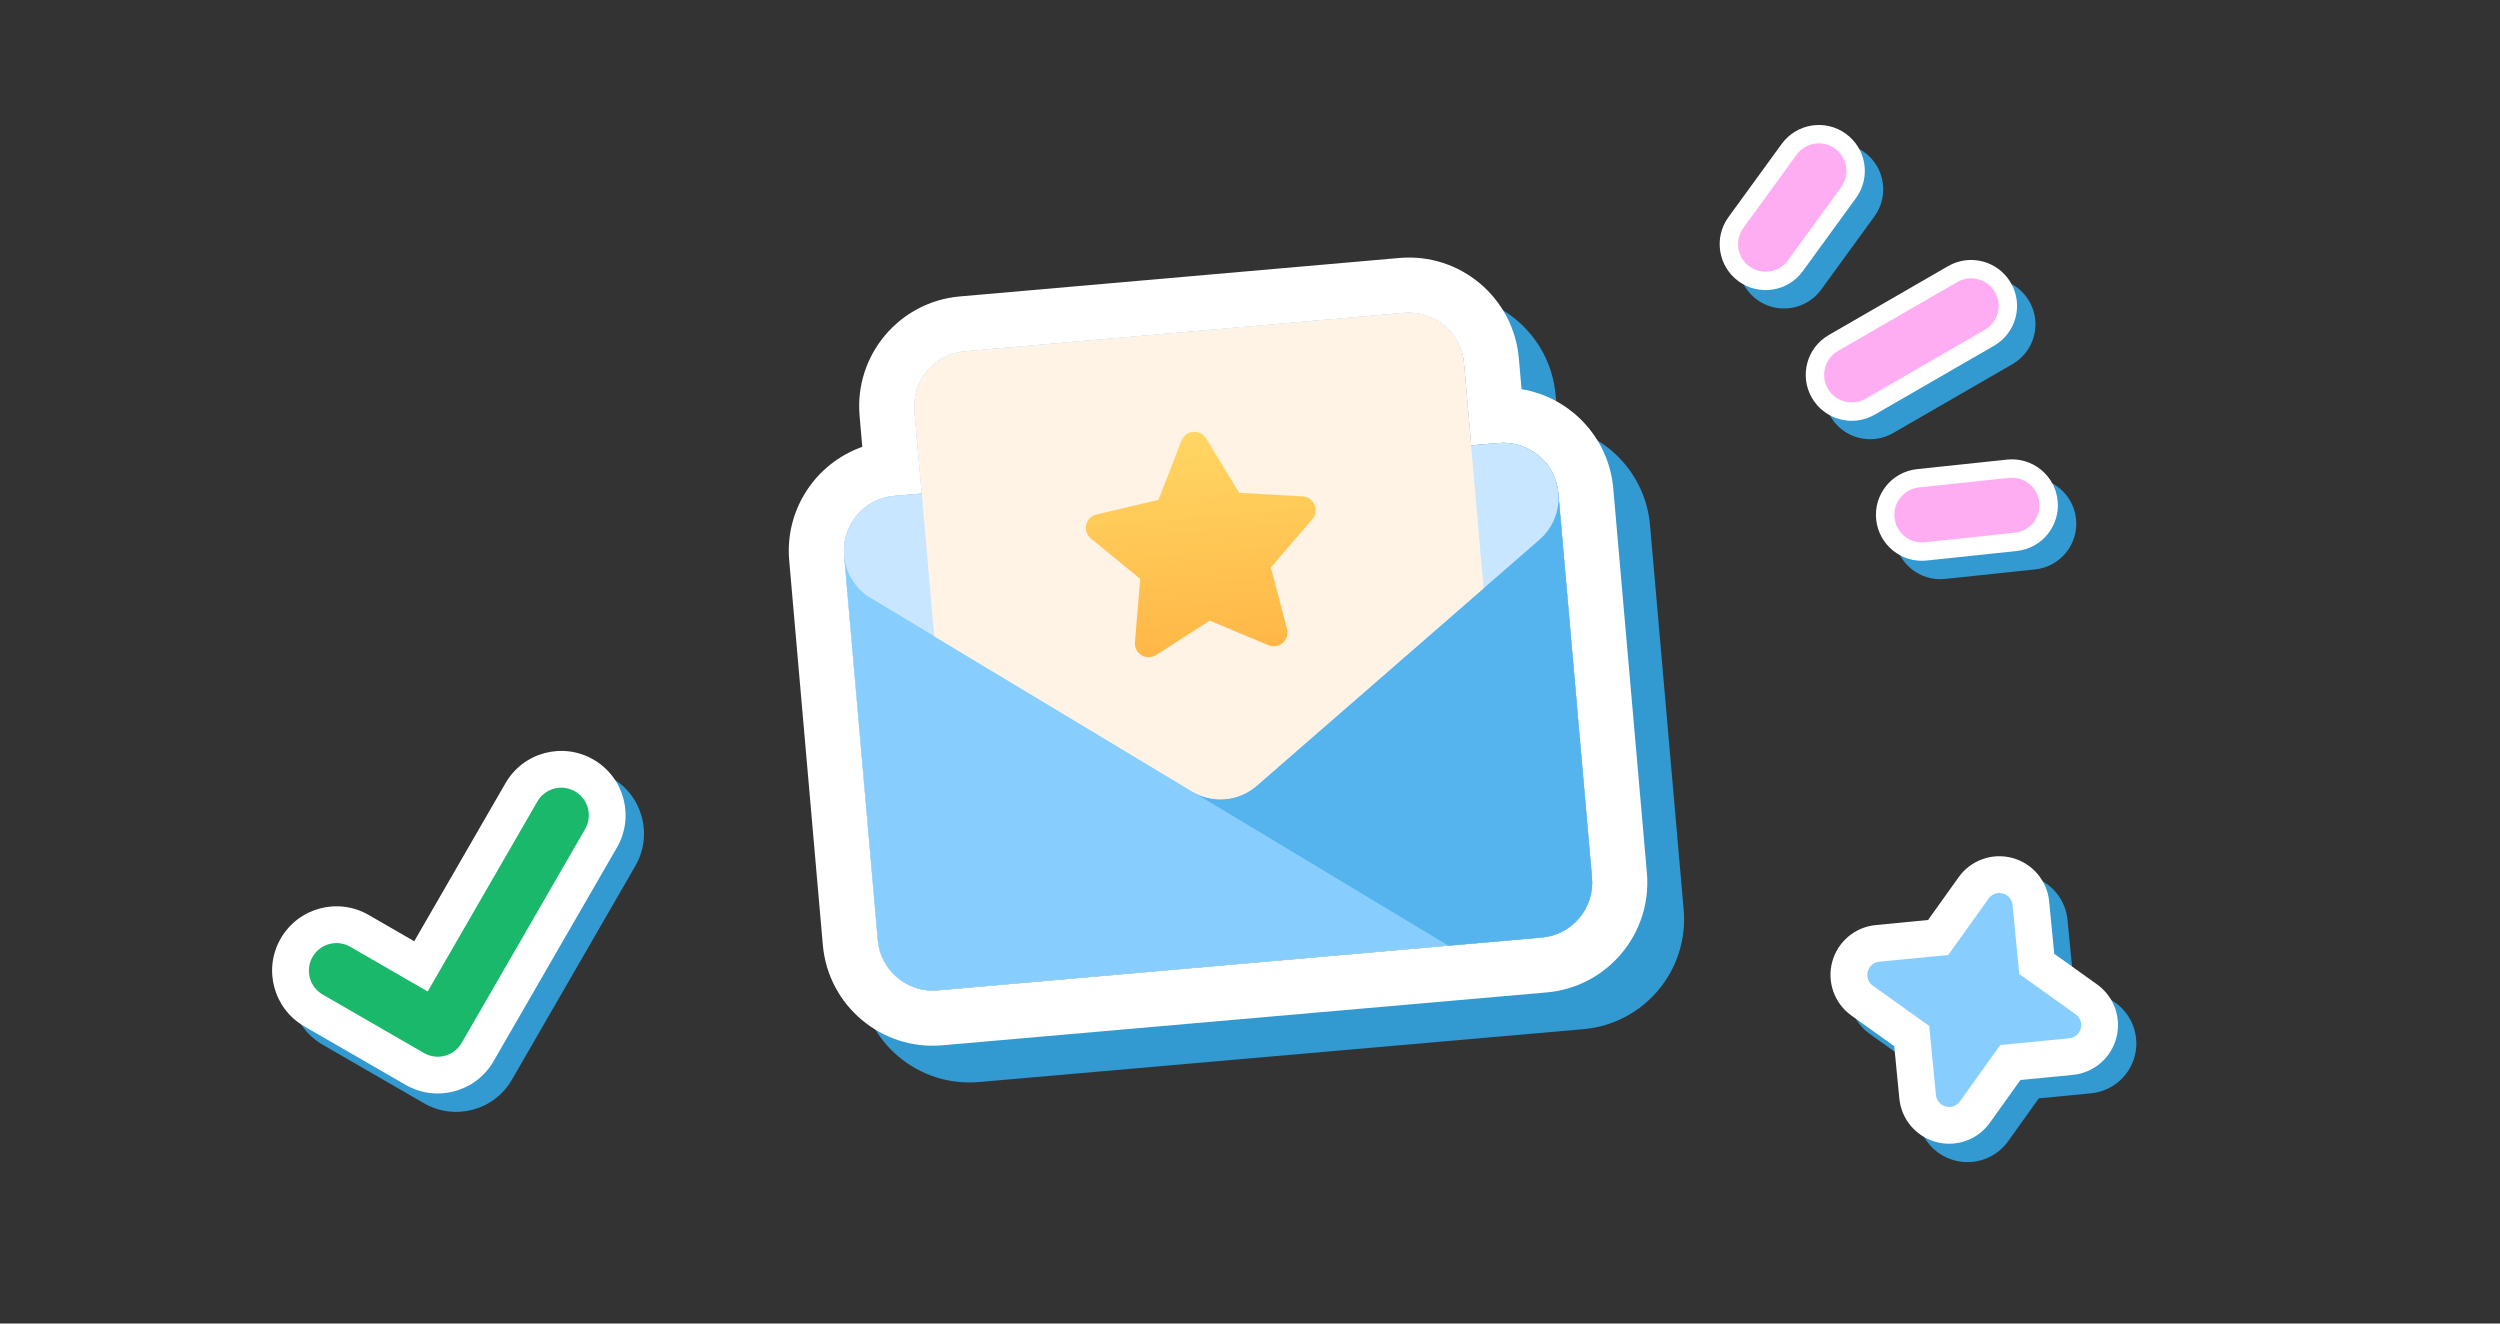 <svg width="272" height="144" viewBox="0 0 272 144" fill="none" xmlns="http://www.w3.org/2000/svg">
<rect x="0" y="0" width="272" height="144" fill="#333333" stroke="none"/>
<path fill-rule="evenodd" clip-rule="evenodd" d="M169.544 46.339L169.249 42.974C168.672 36.372 162.851 31.488 156.249 32.065L108.432 36.249C101.83 36.826 96.946 42.647 97.523 49.249L97.818 52.614C92.778 54.392 89.378 59.406 89.865 64.976L93.525 106.817C94.103 113.419 99.924 118.303 106.526 117.725L172.275 111.973C178.877 111.395 183.761 105.575 183.183 98.972L179.522 57.132C179.035 51.562 174.816 47.215 169.544 46.339ZM104.285 57.692L101.296 57.953C97.995 58.242 95.553 61.152 95.842 64.453L99.503 106.294C99.791 109.595 102.702 112.037 106.003 111.748L171.752 105.996C175.053 105.707 177.495 102.797 177.206 99.496L173.545 57.655C173.256 54.354 170.346 51.912 167.045 52.201L164.057 52.462L163.272 43.497C162.983 40.196 160.073 37.754 156.772 38.042L108.955 42.226C105.654 42.515 103.212 45.425 103.501 48.726L104.285 57.692Z" fill="#3399D1"/>
<path fill-rule="evenodd" clip-rule="evenodd" d="M165.544 42.342L165.249 38.977C164.672 32.375 158.851 27.491 152.249 28.068L104.432 32.252C97.83 32.829 92.946 38.65 93.523 45.252L93.818 48.617C88.778 50.395 85.378 55.409 85.865 60.979L89.525 102.819C90.103 109.422 95.924 114.306 102.526 113.728L168.275 107.976C174.877 107.398 179.761 101.578 179.183 94.975L175.522 53.135C175.035 47.565 170.816 43.218 165.544 42.342ZM100.285 53.695L97.296 53.956C93.995 54.245 91.553 57.155 91.842 60.456L95.503 102.297C95.791 105.598 98.702 108.04 102.003 107.751L167.752 101.998C171.053 101.71 173.495 98.799 173.206 95.498L169.545 53.658C169.256 50.357 166.346 47.915 163.045 48.204L160.057 48.465L159.272 39.5C158.983 36.199 156.073 33.757 152.772 34.045L104.955 38.229C101.654 38.518 99.212 41.428 99.501 44.729L100.285 53.695Z" fill="white"/>
<path fill-rule="evenodd" clip-rule="evenodd" d="M160.056 48.465L163.045 48.204C166.346 47.915 169.256 50.357 169.545 53.658L173.206 95.498C173.495 98.799 171.053 101.71 167.751 101.998L102.003 107.751C98.701 108.039 95.791 105.597 95.502 102.296L91.842 60.456C91.553 57.155 93.995 54.245 97.296 53.956L100.285 53.695L99.5 44.729C99.212 41.428 101.654 38.518 104.955 38.229L152.772 34.045C156.073 33.757 158.983 36.199 159.272 39.5L160.056 48.465Z" fill="white"/>
<path d="M91.843 60.457C91.554 57.156 93.996 54.245 97.297 53.957L163.046 48.204C166.347 47.916 169.258 50.357 169.546 53.658L173.207 95.499C173.496 98.8 171.054 101.71 167.753 101.999L102.004 107.751C98.703 108.04 95.793 105.598 95.504 102.297L91.843 60.457Z" fill="#87CEFF"/>
<path fill-rule="evenodd" clip-rule="evenodd" d="M94.727 65.075L157.591 102.887L167.752 101.998C171.053 101.71 173.495 98.799 173.206 95.498L169.546 53.658C169.257 50.357 166.347 47.915 163.046 48.204L103.56 53.408L94.727 65.075Z" fill="#55B4ED"/>
<path d="M167.508 58.707C170.008 56.532 170.271 52.742 168.096 50.242C166.787 48.738 164.893 48.043 163.047 48.203L163.037 48.204L97.308 53.955L97.298 53.956C95.452 54.118 93.707 55.131 92.679 56.84C90.971 59.68 91.889 63.367 94.728 65.075L129.694 86.107C131.924 87.448 134.763 87.2 136.726 85.492L167.508 58.707Z" fill="#C8E6FF"/>
<path fill-rule="evenodd" clip-rule="evenodd" d="M101.644 69.236L99.499 44.729C99.211 41.428 101.653 38.518 104.954 38.229L152.771 34.045C156.072 33.757 158.982 36.199 159.271 39.5L161.415 64.007L136.723 85.492C134.76 87.2 131.921 87.448 129.692 86.108L101.644 69.236Z" fill="#FFF3E6"/>
<path d="M128.55 47.935C129 46.776 130.584 46.638 131.229 47.701L134.822 53.617L141.732 54.011C142.974 54.082 143.595 55.546 142.784 56.488L138.267 61.733L140.027 68.427C140.343 69.629 139.144 70.672 137.997 70.192L131.613 67.517L125.79 71.26C124.745 71.932 123.382 71.113 123.484 69.874L124.056 62.976L118.697 58.595C117.734 57.808 118.092 56.259 119.302 55.974L126.039 54.385L128.55 47.935Z" fill="#FFD966"/>
<path d="M128.55 47.935C129 46.776 130.584 46.638 131.229 47.701L134.822 53.617L141.732 54.011C142.974 54.082 143.595 55.546 142.784 56.488L138.267 61.733L140.027 68.427C140.343 69.629 139.144 70.672 137.997 70.192L131.613 67.517L125.79 71.26C124.745 71.932 123.382 71.113 123.484 69.874L124.056 62.976L118.697 58.595C117.734 57.808 118.092 56.259 119.302 55.974L126.039 54.385L128.55 47.935Z" fill="url(#paint0_linear_7231_37473)" fill-opacity="0.32"/>
<path fill-rule="evenodd" clip-rule="evenodd" d="M66.568 84.641C69.916 86.574 71.064 90.855 69.13 94.203L55.696 117.473C53.763 120.821 49.481 121.968 46.133 120.035L35.111 113.671C31.763 111.738 30.615 107.457 32.548 104.109C34.481 100.761 38.763 99.614 42.111 101.547L47.071 104.411L57.006 87.203C58.939 83.855 63.22 82.708 66.568 84.641Z" fill="#3399D1"/>
<path fill-rule="evenodd" clip-rule="evenodd" d="M64.564 82.638C67.912 84.571 69.06 88.852 67.127 92.2L53.692 115.47C51.759 118.818 47.477 119.965 44.129 118.032L33.107 111.668C29.759 109.735 28.611 105.454 30.544 102.106C32.477 98.758 36.759 97.611 40.107 99.544L45.067 102.408L55.002 85.2C56.935 81.852 61.216 80.705 64.564 82.638Z" fill="white"/>
<path fill-rule="evenodd" clip-rule="evenodd" d="M62.564 86.103C63.999 86.931 64.49 88.766 63.662 90.201L50.227 113.471C49.398 114.906 47.564 115.397 46.129 114.569L35.106 108.205C33.671 107.376 33.18 105.542 34.008 104.107C34.837 102.672 36.671 102.18 38.106 103.009L46.531 107.873L58.466 87.201C59.294 85.766 61.129 85.274 62.564 86.103Z" fill="#19B86B"/>
<path fill-rule="evenodd" clip-rule="evenodd" d="M220.789 32.786C222.17 35.178 221.351 38.236 218.959 39.617L205.969 47.117C203.577 48.497 200.519 47.678 199.139 45.286C197.758 42.895 198.577 39.837 200.969 38.456L213.959 30.956C216.351 29.576 219.408 30.395 220.789 32.786ZM202.839 16.558C205.072 18.182 205.565 21.309 203.941 23.542L198.146 31.506C196.522 33.739 193.395 34.233 191.162 32.608C188.929 30.983 188.435 27.856 190.06 25.623L195.854 17.659C197.479 15.426 200.606 14.933 202.839 16.558ZM220.374 52.007C223.121 51.716 225.582 53.707 225.873 56.453C226.163 59.199 224.172 61.661 221.426 61.951L211.632 62.987C208.886 63.278 206.424 61.287 206.134 58.541C205.843 55.795 207.834 53.333 210.58 53.043L220.374 52.007Z" fill="#3399D1"/>
<path fill-rule="evenodd" clip-rule="evenodd" d="M218.785 30.785C220.166 33.176 219.347 36.234 216.955 37.615L203.965 45.115C201.573 46.495 198.515 45.676 197.135 43.285C195.754 40.893 196.573 37.835 198.965 36.454L211.955 28.954C214.347 27.574 217.405 28.393 218.785 30.785ZM200.835 14.556C203.068 16.18 203.561 19.307 201.937 21.54L196.142 29.505C194.518 31.737 191.391 32.231 189.158 30.606C186.925 28.982 186.432 25.854 188.056 23.621L193.85 15.657C195.475 13.424 198.602 12.931 200.835 14.556ZM218.371 50.005C221.117 49.714 223.578 51.705 223.869 54.451C224.159 57.197 222.168 59.659 219.422 59.949L209.628 60.985C206.882 61.276 204.42 59.285 204.13 56.539C203.84 53.793 205.83 51.331 208.576 51.041L218.371 50.005Z" fill="white"/>
<path fill-rule="evenodd" clip-rule="evenodd" d="M217.055 31.784C217.883 33.219 217.391 35.054 215.956 35.883L202.966 43.383C201.531 44.211 199.696 43.719 198.868 42.284C198.04 40.849 198.531 39.015 199.966 38.186L212.956 30.686C214.391 29.858 216.226 30.349 217.055 31.784ZM199.66 16.173C201 17.148 201.295 19.024 200.321 20.364L194.526 28.328C193.552 29.668 191.675 29.963 190.336 28.989C188.996 28.014 188.7 26.138 189.675 24.798L195.469 16.834C196.444 15.494 198.32 15.198 199.66 16.173ZM218.582 51.994C220.23 51.819 221.707 53.014 221.881 54.661C222.055 56.309 220.861 57.786 219.213 57.96L209.419 58.996C207.771 59.17 206.294 57.976 206.12 56.328C205.946 54.681 207.14 53.204 208.788 53.029L218.582 51.994Z" fill="#FFADF3"/>
<path fill-rule="evenodd" clip-rule="evenodd" d="M208.09 115.823L208.644 121.522C208.864 123.781 210.461 125.666 212.653 126.253C214.845 126.84 217.171 126.006 218.49 124.16L221.82 119.502L227.518 118.948C229.777 118.728 231.662 117.131 232.249 114.939C232.836 112.748 232.002 110.422 230.157 109.102L225.498 105.773L224.944 100.074C224.724 97.816 223.127 95.93 220.935 95.343C218.744 94.756 216.418 95.59 215.098 97.436L211.769 102.094L206.07 102.648C203.812 102.868 201.927 104.465 201.339 106.657C200.752 108.849 201.586 111.174 203.432 112.494L208.09 115.823Z" fill="#3399D1"/>
<path fill-rule="evenodd" clip-rule="evenodd" d="M206.094 113.823L206.648 119.522C206.868 121.781 208.465 123.666 210.657 124.253C212.849 124.84 215.175 124.006 216.494 122.16L219.823 117.502L225.522 116.948C227.781 116.728 229.666 115.131 230.253 112.939C230.84 110.748 230.006 108.422 228.16 107.102L223.502 103.773L222.948 98.074C222.728 95.816 221.131 93.93 218.939 93.343C216.748 92.756 214.422 93.59 213.102 95.436L209.773 100.094L204.074 100.648C201.816 100.868 199.931 102.465 199.343 104.657C198.756 106.849 199.59 109.174 201.436 110.494L206.094 113.823Z" fill="white"/>
<path d="M204.461 104.63L211.969 103.9L216.356 97.762C216.706 97.273 217.323 97.052 217.904 97.207C218.485 97.363 218.908 97.863 218.966 98.462L219.697 105.97L225.834 110.357C226.324 110.707 226.545 111.323 226.389 111.904C226.233 112.485 225.733 112.909 225.135 112.967L217.626 113.697L213.239 119.835C212.89 120.324 212.273 120.545 211.692 120.39C211.111 120.234 210.687 119.734 210.629 119.135L209.899 111.627L203.761 107.24C203.272 106.89 203.051 106.274 203.207 105.693C203.362 105.112 203.862 104.688 204.461 104.63Z" fill="#87CEFF"/>
<defs>
<linearGradient id="paint0_linear_7231_37473" x1="130.274" y1="45.048" x2="132.627" y2="71.946" gradientUnits="userSpaceOnUse">
<stop stop-color="#FF6A00" stop-opacity="0"/>
<stop offset="1" stop-color="#FF6A00"/>
</linearGradient>
</defs>
</svg>
